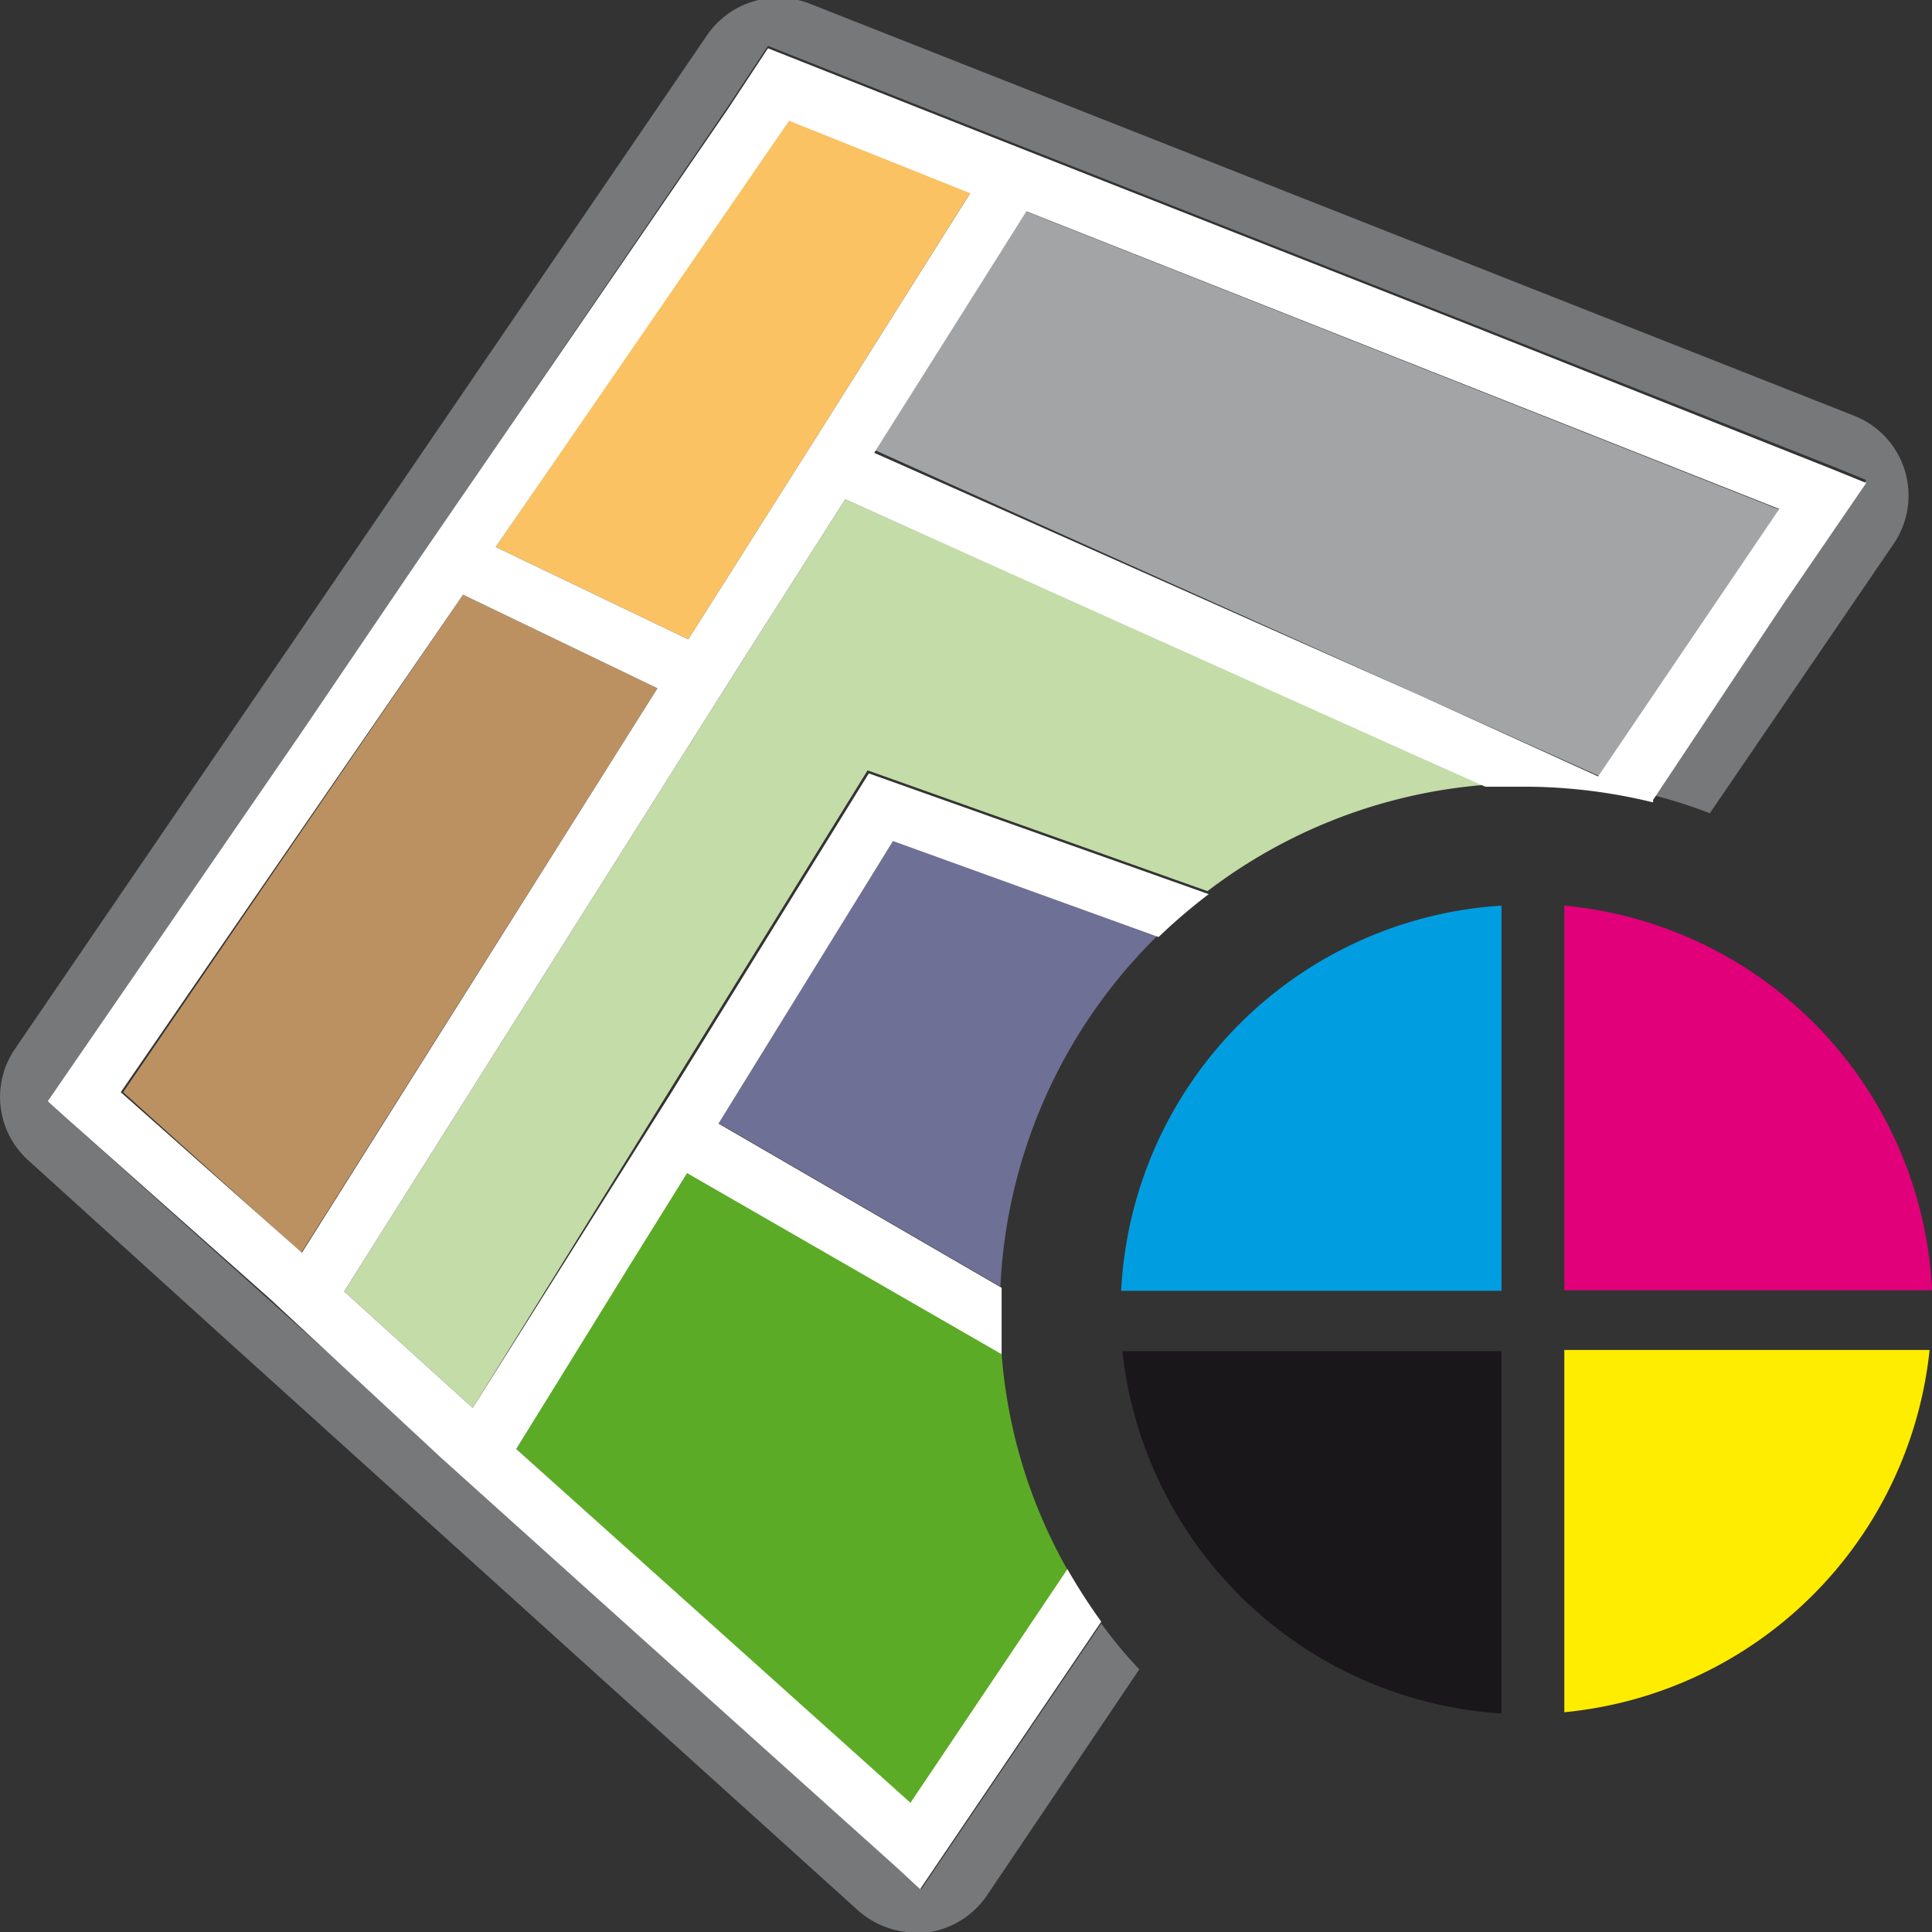<svg id="aee8003d-02de-4ec2-89c2-392653f804ce" data-name="Calque 1" xmlns="http://www.w3.org/2000/svg" width="32" height="32" viewBox="0 0 32 32">
  <rect x="0" y="0" width="32" height="32" fill="#333333" stroke="none"/>
  <title>field-48-IconeEditionParcelle</title>
  <g>
    <polygon points="30.37 7.77 24.43 5.42 30.37 7.77 30.37 7.77" style="fill: none"/>
    <polygon points="27.38 13.25 29.54 10.03 27.38 13.25 27.38 13.25" style="fill: none"/>
    <polygon points="14.86 30.92 14.86 30.93 12.02 28.37 14.86 30.92" style="fill: none"/>
    <polygon points="12.06 1.76 4.98 12.12 6.94 9.26 12.06 1.76" style="fill: none"/>
    <polygon points="4.48 21.56 1.1 18.52 6.3 23.21 4.48 21.56 4.48 21.56" style="fill: none"/>
    <path d="M15.26,31.29l-.4-.37h0L12,28.37,7.33,24.14h0l-1-.93L1.1,18.52l-.31-.28L5,12.12,12.06,1.76l.66-1,3.89,1.54h0l7.82,3.08,5.94,2.35h0l.54.22-1.37,2-2.16,3.22h0a7.89,7.89,0,0,1,.94.3L31.37,9a1.42,1.42,0,0,0-.65-2.11L13.41.06a1.43,1.43,0,0,0-1.69.51L.25,17.37a1.41,1.41,0,0,0,.22,1.85l3.31,3,10.44,9.43a1.46,1.46,0,0,0,.95.36h.18a1.44,1.44,0,0,0,1-.62l2.52-3.74a7.47,7.47,0,0,1-.63-.76Z" style="fill: #77787a"/>
    <polygon points="16.99 3.5 15.73 5.51 14.5 7.46 23.48 11.5 26.5 12.86 29.47 8.44 16.99 3.5" style="fill: #a3a4a6"/>
    <path d="M14,8.27,12.26,11h0L5.7,21.39l2.13,1.93,3.23-5.21h0l3.31-5.35,5.63,2A8.71,8.71,0,0,1,24.59,13l-1.32-.59Z" style="fill: #c3dca8"/>
    <polygon points="13.63 7.07 13.63 7.07 16.1 3.15 13.07 1.95 8.21 9.06 11.4 10.59 13.63 7.07" style="fill: #fac262"/>
    <polygon points="7.67 9.85 2.04 18.09 4.99 20.75 10.89 11.4 7.67 9.85" style="fill: #bc9161"/>
    <path d="M11.88,18.59l2.19,1.27,2.5,1.45a8.71,8.71,0,0,1,2.6-5.81l-4.4-1.59Z" style="fill: #6f7095"/>
    <path d="M10.49,20.82,8.55,24l6.53,5.9L17.68,26a8.56,8.56,0,0,1-1.09-3.58l-5.21-3Z" style="fill: #5bab26"/>
    <path d="M27.38,13.25h0L29.54,10l1.37-2-.54-.22L24.43,5.42,16.61,2.34h0L12.72.8l-.66,1L6.94,9.26,5,12.12.79,18.24l.31.28,3.38,3h0L6.3,23.21l1,.93h0L12,28.37l2.84,2.55.4.37,3-4.43a9.9,9.9,0,0,1-.56-.87l-2.6,3.87L8.55,24l1.94-3.14.89-1.43,5.21,3c0-.23,0-.45,0-.69s0-.27,0-.41l-2.5-1.45-2.19-1.27,2.89-4.68,4.4,1.59a9.41,9.41,0,0,1,.83-.71l-5.63-2-3.31,5.35h0L7.83,23.32,5.7,21.39,12.26,11h0L14,8.27l9.28,4.17,1.32.59c.23,0,.45,0,.69,0a9,9,0,0,1,2.09.26ZM2,18.09,7.67,9.85l3.22,1.55L5,20.75ZM13.07,2l3,1.2L13.63,7.07h0L11.4,10.59,8.21,9.06ZM23.48,11.5l-9-4,1.23-1.95L17,3.5,29.47,8.43l-3,4.43Z" style="fill: #fff"/>
  </g>
  <g>
    <path d="M24.87,15a6.73,6.73,0,0,0-6.3,6.38h6.3Z" style="fill: #009ee0"/>
    <path d="M25.91,15v6.37H32A6.72,6.72,0,0,0,25.91,15Z" style="fill: #e2007a"/>
    <path d="M18.59,22.38a6.74,6.74,0,0,0,6.28,6v-6Z" style="fill: #1a171b"/>
    <path d="M25.91,28.36a6.73,6.73,0,0,0,6.05-6H25.91Z" style="fill: #ffed00"/>
  </g>
</svg>
